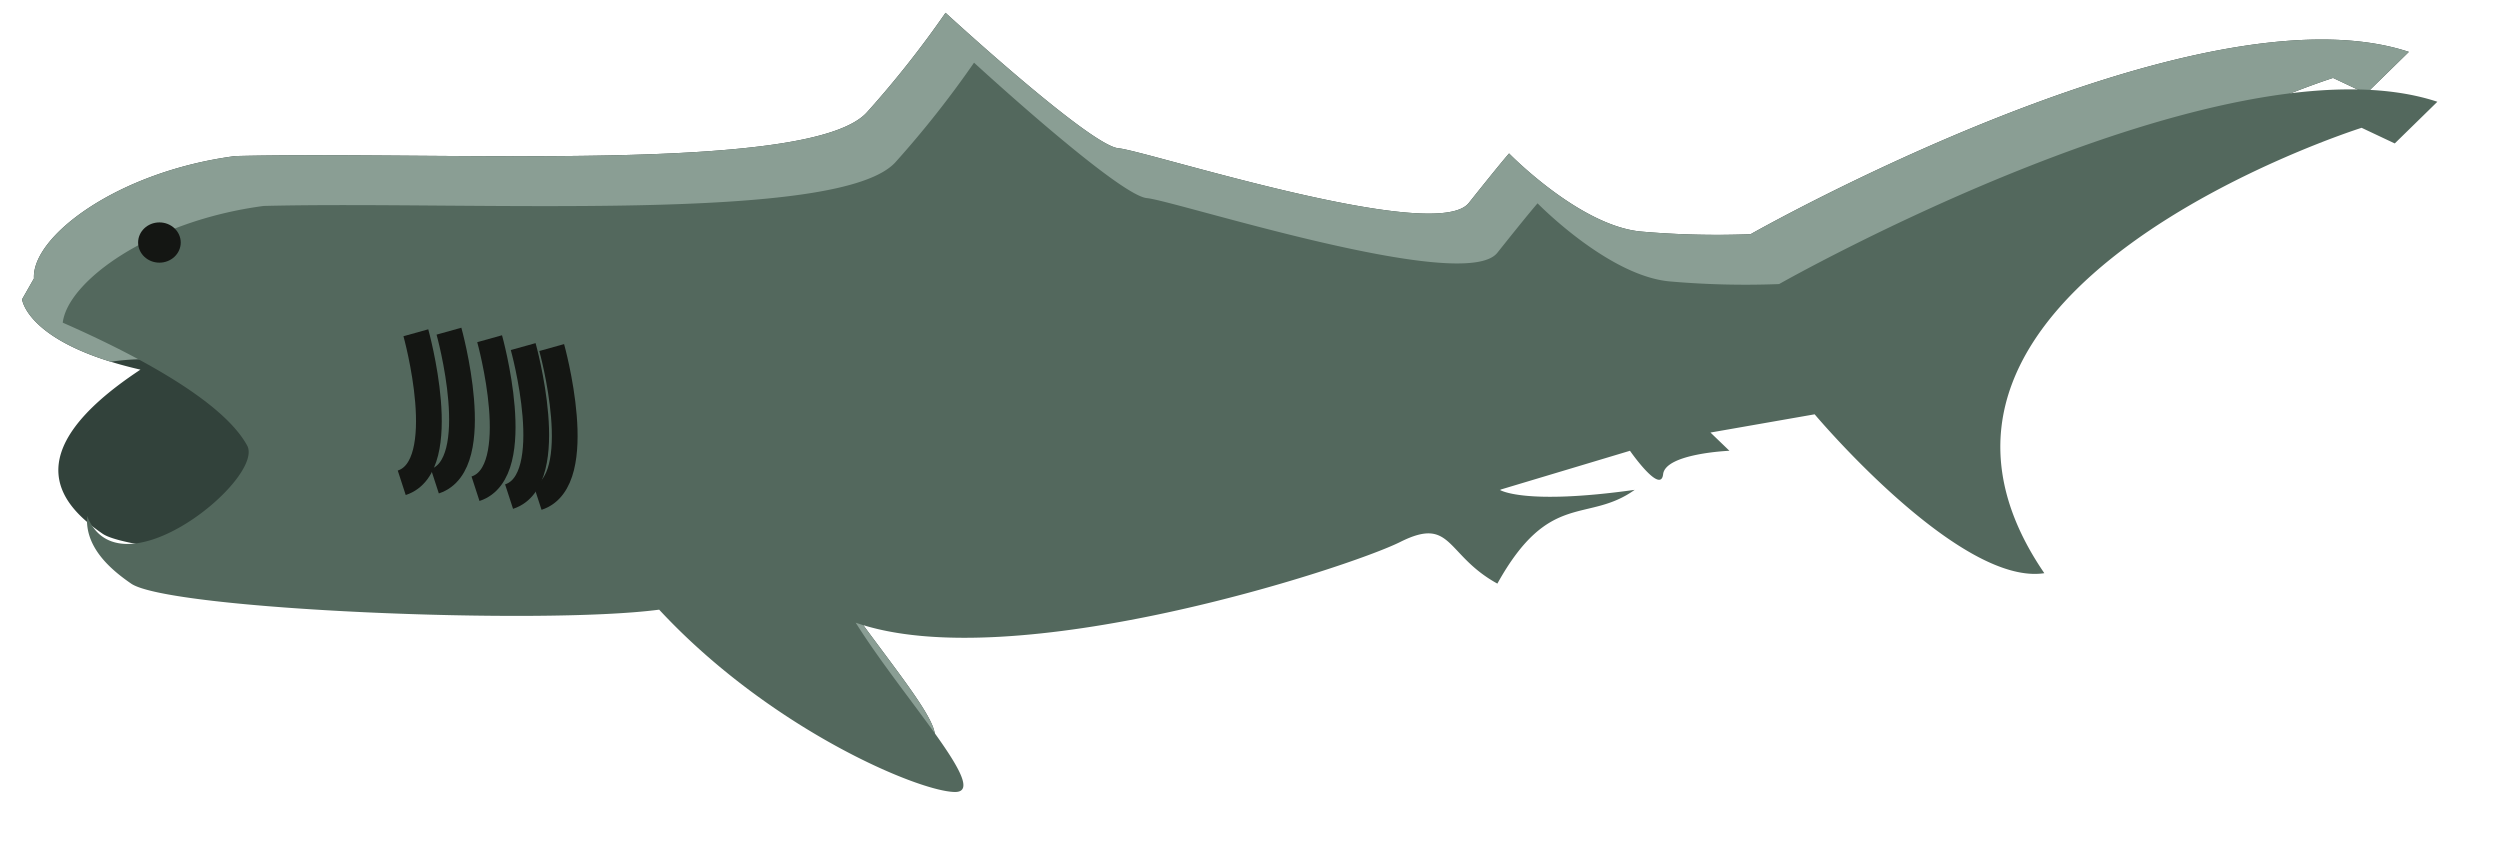 <svg xmlns="http://www.w3.org/2000/svg" xmlns:xlink="http://www.w3.org/1999/xlink" width="350.899" height="119.959" viewBox="0 0 350.899 119.959">
  <defs>
    <filter id="Path_126" x="0" y="0" width="350.899" height="119.959" filterUnits="userSpaceOnUse">
      <feOffset dx="4" dy="7" input="SourceAlpha"/>
      <feGaussianBlur stdDeviation="2.933" result="blur"/>
      <feFlood flood-color="#273825" flood-opacity="0.6"/>
      <feComposite operator="in" in2="blur"/>
      <feComposite in="SourceGraphic"/>
    </filter>
  </defs>
  <g id="Group_127" data-name="Group 127" transform="translate(-6.986 -178.828)">
    <path id="Path_124" data-name="Path 124" d="M11.748,217.916c-.333-5.85,11.632-14.989,28.25-17.182,29.246-.731,81.091,2.559,88.735-6.215A140.683,140.683,0,0,0,139.7,180.627s20.273,18.645,24.261,19.01,44.534,13.526,49.187,7.677,5.65-6.946,5.65-6.946,9.971,10.236,18.612,10.968a122.111,122.111,0,0,0,15.288.366s62.48-35.461,92.391-25.591l-5.982,5.85-4.653-2.194s-71.785,22.666-44.533,62.514c-11.964,1.827-32.237-22.3-32.237-22.3l-14.623,2.559,2.659,2.559s-8.974.365-9.305,3.29-4.653-3.29-4.653-3.29l-18.279,5.484s3.323,2.193,18.943,0c-6.647,4.752-11.964,0-19.276,13.16-7.312-4.021-6.315-9.5-13.626-5.849s-54.5,19.01-76.439,11.333c6.647,10.6,18.943,23.763,13.958,23.763S111.119,274.215,95.5,257.4c-16.617,2.193-68.795,0-74.112-3.656S8.425,242.775,26.7,230.711c-15.953-3.656-16.617-9.87-16.617-9.87Z" transform="translate(0 0)" fill="#32423b"/>
    <path id="Path_125" data-name="Path 125" d="M252.7,211.7a122.111,122.111,0,0,1-15.288-.366c-8.641-.731-18.612-10.968-18.612-10.968s-1,1.1-5.65,6.946-45.2-7.311-49.187-7.677-24.261-19.01-24.261-19.01a140.683,140.683,0,0,1-10.967,13.892C121.089,203.293,69.244,200,40,200.734c-16.618,2.193-28.582,11.333-28.25,17.182l-1.661,2.925s.546,5.085,12.46,8.762a30.806,30.806,0,0,1,4.655-.354c11.839,0,21.436,6.629,21.436,14.806,0,5.367-4.134,10.067-10.322,12.663,18.271,1.637,45.909,2.168,57.183.681,15.62,16.816,36.557,25.59,41.543,25.59s-7.312-13.161-13.958-23.763c21.934,7.677,69.127-7.677,76.439-11.333s6.314,1.828,13.626,5.85c7.312-13.162,12.629-8.409,19.276-13.162-15.62,2.194-18.943,0-18.943,0l18.279-5.483s4.32,6.215,4.653,3.29,9.305-3.29,9.305-3.29l-2.659-2.559,14.623-2.56s20.273,24.128,32.237,22.3c-27.252-39.848,44.533-62.514,44.533-62.514l4.653,2.194,5.982-5.85C315.177,176.241,252.7,211.7,252.7,211.7Z" transform="translate(0 0)" fill="#8a9e94"/>
    <g transform="matrix(1, 0, 0, 1, 6.99, 178.83)" filter="url(#Path_126)">
      <path id="Path_126-2" data-name="Path 126" d="M253.459,211.7a122.111,122.111,0,0,1-15.288-.366c-8.641-.731-18.612-10.968-18.612-10.968s-1,1.1-5.65,6.946-45.2-7.311-49.187-7.677-24.261-19.01-24.261-19.01A140.683,140.683,0,0,1,129.5,194.519c-7.644,8.774-59.489,5.484-88.735,6.215-15.88,2.1-27.5,10.533-28.213,16.383,9.845,4.324,22.394,10.847,25.886,17.25,2.516,4.613-17.943,21.309-22.463,9.885-.34,4.381,3.264,7.487,6.179,9.492,5.318,3.656,57.5,5.849,74.112,3.656,15.62,16.816,36.557,25.59,41.543,25.59s-7.312-13.161-13.958-23.763c21.934,7.677,69.127-7.677,76.439-11.333s6.314,1.828,13.626,5.85c7.312-13.162,12.629-8.409,19.276-13.162-15.62,2.194-18.943,0-18.943,0l18.279-5.483s4.32,6.215,4.653,3.29,9.305-3.29,9.305-3.29l-2.659-2.559,14.623-2.56s20.273,24.128,32.237,22.3c-27.252-39.848,44.533-62.514,44.533-62.514l4.653,2.194,5.982-5.85C315.94,176.241,253.459,211.7,253.459,211.7Z" transform="translate(-7.75 -178.83)" fill="#53685d"/>
    </g>
    <g id="Gills" transform="translate(63.374 225.311)">
      <path id="Path_127" data-name="Path 127" d="M89.306,238.09s5.225,18.714-1.981,21.057" transform="translate(-87.325 -237.866)" fill="none" stroke="#141613" stroke-miterlimit="10" stroke-width="3.613"/>
      <path id="Path_128" data-name="Path 128" d="M96.042,237.766s5.226,18.714-1.981,21.057" transform="translate(-89.414 -237.766)" fill="none" stroke="#141613" stroke-miterlimit="10" stroke-width="3.613"/>
      <path id="Path_129" data-name="Path 129" d="M104.315,239.3s5.225,18.714-1.982,21.057" transform="translate(-91.979 -238.241)" fill="none" stroke="#141613" stroke-miterlimit="10" stroke-width="3.613"/>
      <path id="Path_130" data-name="Path 130" d="M111.144,240.9s5.225,18.714-1.982,21.057" transform="translate(-94.097 -238.737)" fill="none" stroke="#141613" stroke-miterlimit="10" stroke-width="3.613"/>
      <path id="Path_131" data-name="Path 131" d="M116.941,241.1s5.225,18.714-1.982,21.057" transform="translate(-95.894 -238.8)" fill="none" stroke="#141613" stroke-miterlimit="10" stroke-width="3.613"/>
    </g>
    <ellipse id="Ellipse_188" data-name="Ellipse 188" cx="2.991" cy="2.825" rx="2.991" ry="2.825" transform="translate(26.371 210.045)" fill="#141613"/>
  </g>
</svg>
